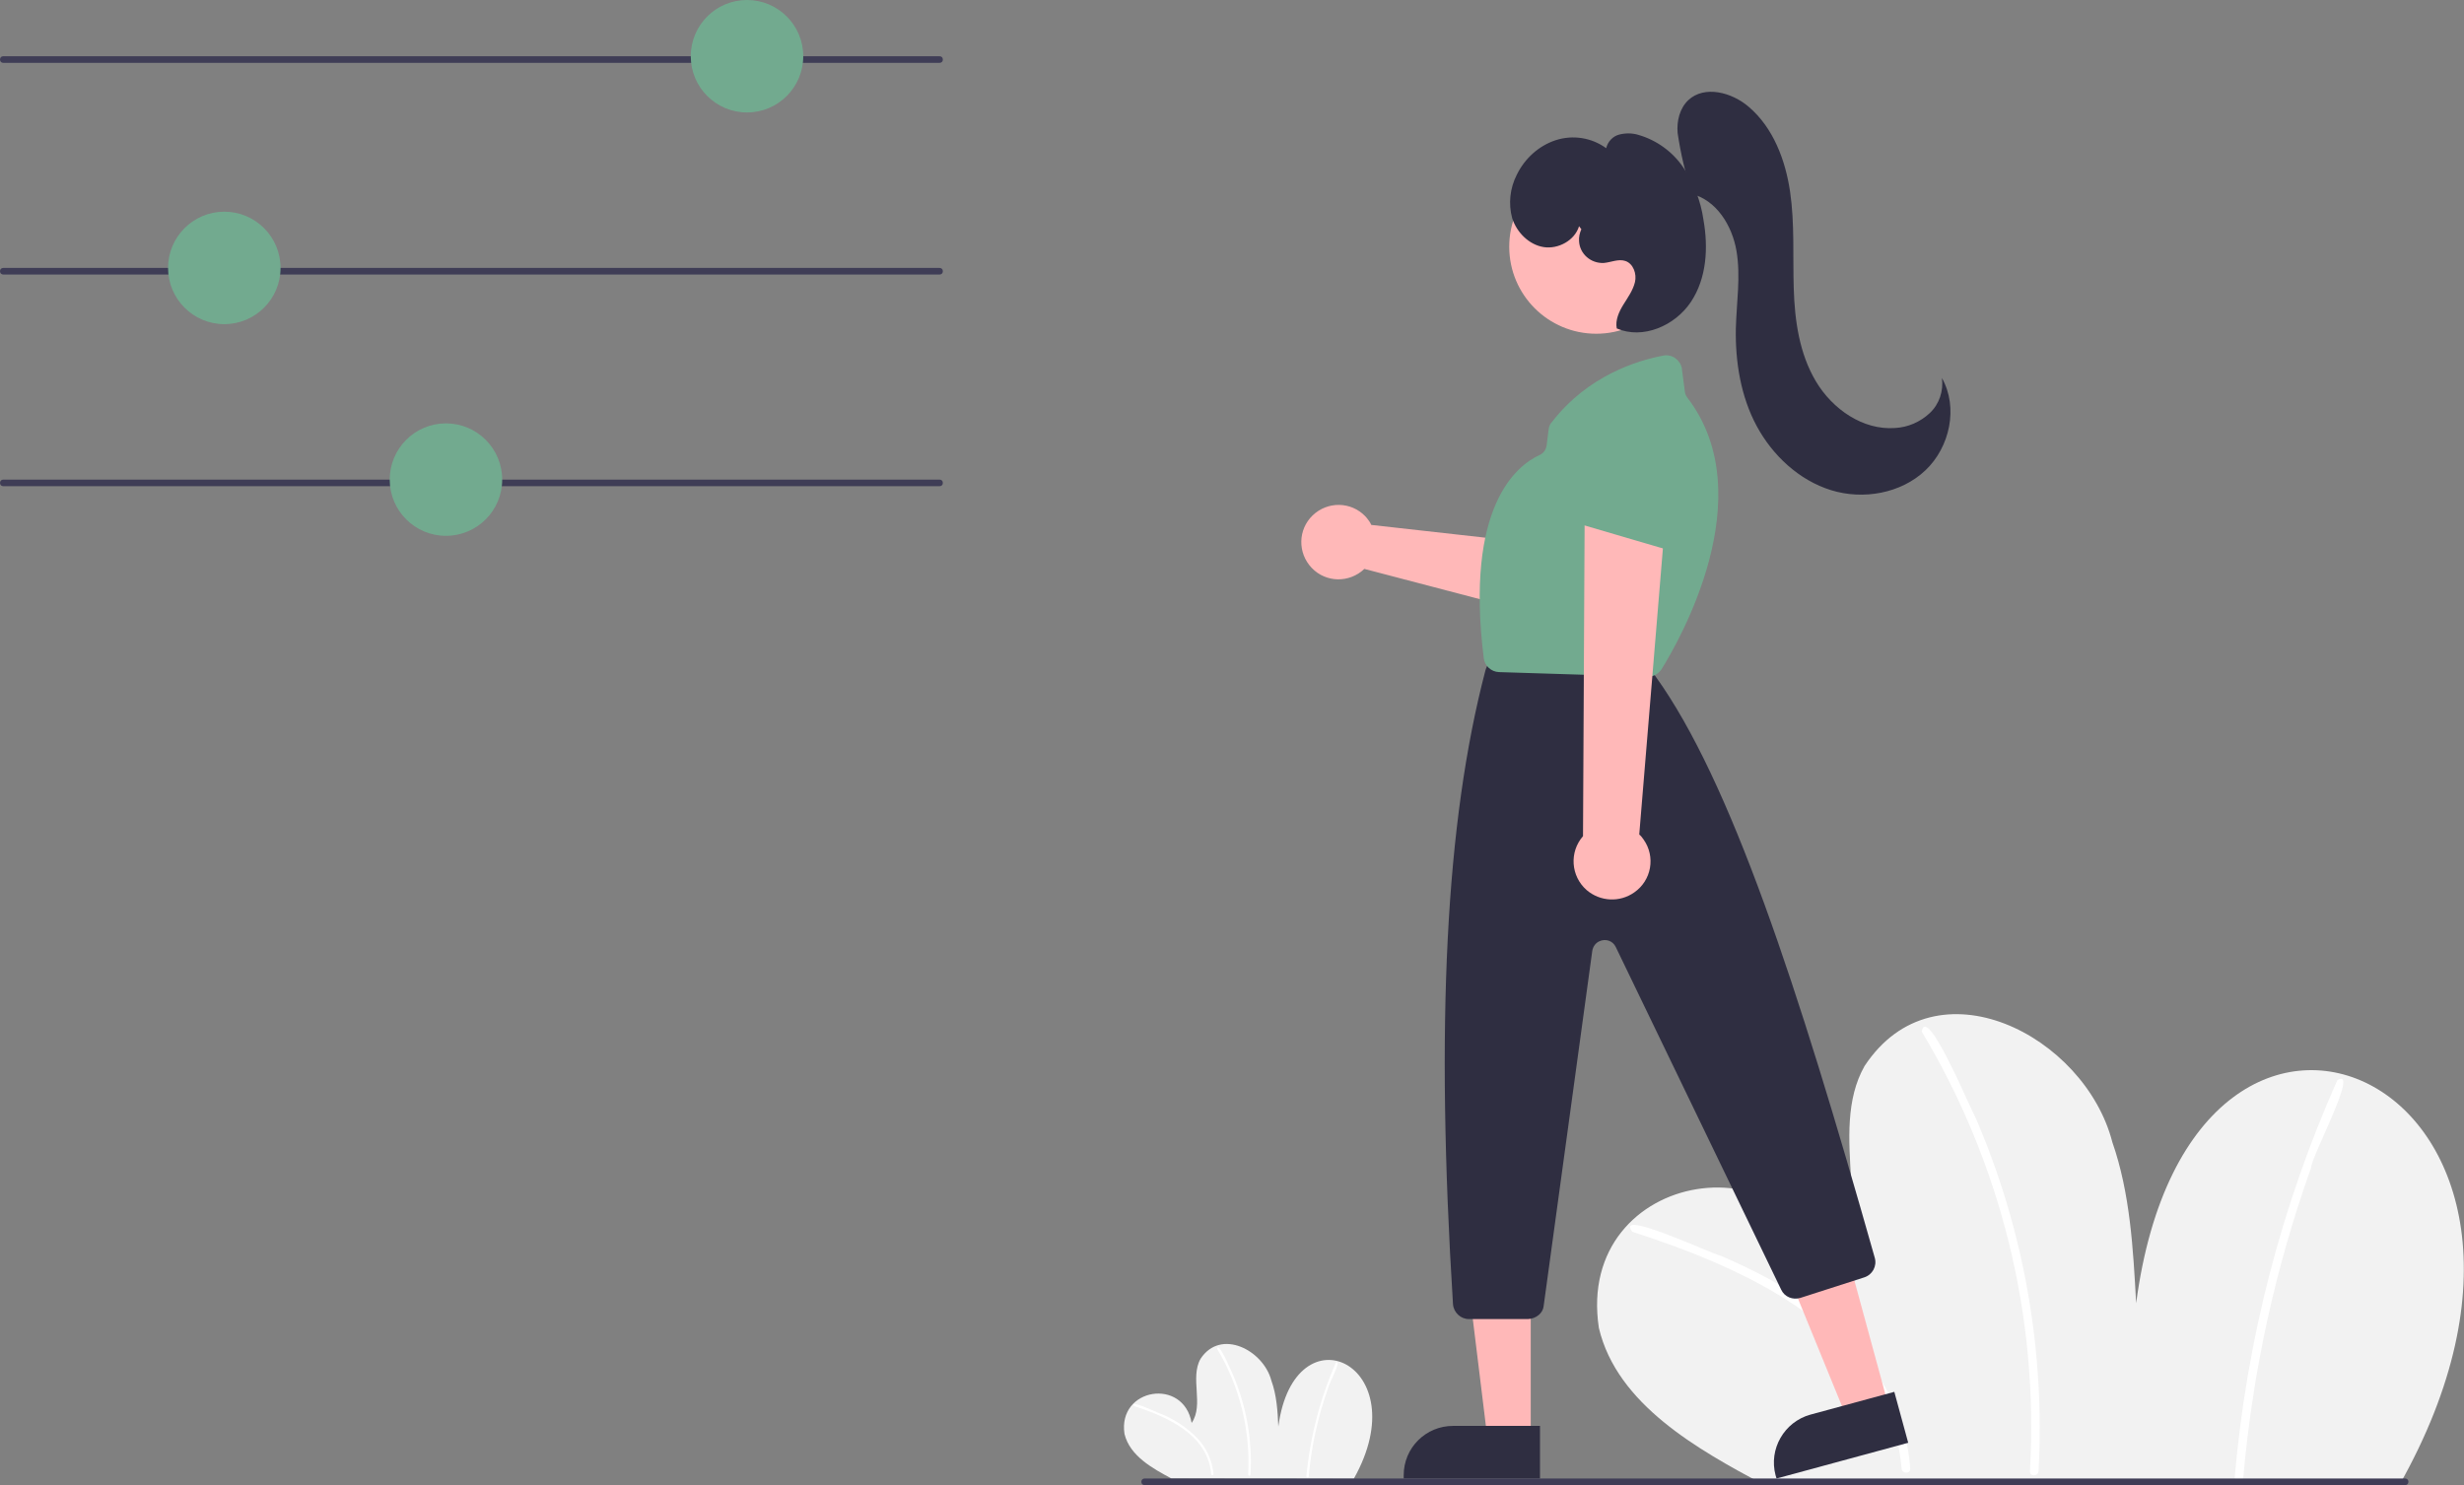 <?xml version="1.0" encoding="UTF-8" standalone="no"?>
<svg
   version="1.1"
   id="b2067efd-c319-47f4-994e-f8ea2344f64c"
   x="0px"
   y="0px"
   viewBox="0 0 744.8 449.1"
   style="enable-background:new 0 0 744.8 449.1;"
   xml:space="preserve"
   xmlns="http://www.w3.org/2000/svg"
   xmlns:svg="http://www.w3.org/2000/svg"><rect x="0" y="0" width="744.8" height="449.1" fill="#808080" stroke="none"/><defs
   id="defs22" />
<style
   type="text/css"
   id="style1">
	.st0{fill:#F2F2F2;}
	.st1{fill:#FFFFFF;}
	.st2{fill:#3F3D56;}
	.st3{fill:#72AA8F;}
	.st4{fill:#FFB8B8;}
	.st5{fill:#6C63FF;}
	.st6{fill:#2F2E41;}
</style>
<path
   class="st0"
   d="M725.2,449.1c68.2-120.7-62.6-182.5-79.5-55.1c-0.9-16.4-1.8-33.2-7.2-48.7c-8.3-32.2-53.4-55.6-74.9-23  c-11.4,20.2,3.7,48.6-9.4,67.7c-8.3-48.2-78.3-36.9-70.9,11.5c5.5,23.2,30.1,36.8,49.7,47.3L725.2,449.1z"
   id="path1" />
<path
   class="st1"
   d="M493.4,372.4c34.6,11.2,77.9,30.2,81.4,71.6c0.1,1.6,2.7,1.7,2.6,0c-0.9-14.6-8-28-17.9-38.6  c-10.8-11.6-24.8-19.5-39.3-25.7C517.4,379.1,487.9,365.2,493.4,372.4z"
   id="path2" />
<path
   class="st1"
   d="M580.9,311.9c24,40,35.4,86.3,32.7,132.9c-0.1,1.7,2.5,1.6,2.6,0c2-36.6-4.5-73.2-19-106.8  C595.5,335,582.3,303.2,580.9,311.9z"
   id="path3" />
<path
   class="st1"
   d="M706.5,326.6c-16.9,38-27.4,78.5-31,120c-0.1,1.6,2.4,1.6,2.6,0c2.8-31.9,9.7-63.4,20.5-93.6  C698.6,349.7,713.4,322.4,706.5,326.6L706.5,326.6z"
   id="path4" />
<path
   class="st0"
   d="M409.2,447.1c19.5-34.6-17.9-52.2-22.8-15.8c-0.2-4.7-0.5-9.5-2.1-13.9c-2.4-9.2-15.3-15.9-21.4-6.6  c-3.3,5.8,1.1,13.9-2.7,19.4c-2.4-13.8-22.4-10.6-20.3,3.3c1.6,6.7,8.6,10.5,14.2,13.5L409.2,447.1z"
   id="path5" />
<path
   class="st1"
   d="M342.8,425.1c9.9,3.2,22.3,8.6,23.3,20.5c0,0.5,0.8,0.5,0.7,0c-0.4-4.2-2.2-8.1-5.1-11c-3.2-3.2-7-5.7-11.2-7.3  C349.7,427,341.3,423,342.8,425.1z"
   id="path6" />
<path
   class="st1"
   d="M367.9,407.8c6.9,11.5,10.1,24.7,9.4,38c0,0.5,0.7,0.5,0.7,0c0.6-10.5-1.3-21-5.5-30.6  C372.1,414.4,368.3,405.3,367.9,407.8L367.9,407.8z"
   id="path7" />
<path
   class="st1"
   d="M403.8,412c-4.8,10.9-7.8,22.5-8.9,34.3c0,0.5,0.7,0.5,0.7,0c0.8-9.1,2.8-18.1,5.9-26.8  C401.6,418.6,405.8,410.8,403.8,412L403.8,412z"
   id="path8" />
<path
   class="st2"
   d="M284,19H1c-0.6,0-1-0.4-1-1s0.4-1,1-1h283c0.6,0,1,0.4,1,1S284.6,19,284,19z"
   id="path9" />
<circle
   class="st3"
   cx="225.8"
   cy="17"
   r="17"
   id="circle9"
   style="fill:#72aa8f;fill-opacity:1" />
<path
   class="st2"
   d="M284,83H1c-0.6,0-1-0.4-1-1s0.4-1,1-1h283c0.6,0,1,0.4,1,1S284.6,83,284,83z"
   id="path10" />
<circle
   class="st3"
   cx="67.8"
   cy="81"
   r="17"
   id="circle10"
   style="fill:#72aa8f;fill-opacity:1" />
<path
   class="st2"
   d="M284,147H1c-0.6,0-1-0.4-1-1s0.4-1,1-1h283c0.6,0,1,0.4,1,1S284.6,147,284,147z"
   id="path11" />
<circle
   class="st3"
   cx="134.8"
   cy="145"
   r="17"
   id="circle11"
   style="fill:#72aa8f;fill-opacity:1" />
<path
   class="st4"
   d="M413.6,157.2c0.4,0.5,0.7,1,0.9,1.5l52.7,5.9l7.7-10.4l17.1,9.5l-15.1,25.2L412.4,172  c-4.5,4.3-11.6,4.2-15.9-0.3s-4.2-11.6,0.3-15.9c4.5-4.3,11.6-4.2,15.9,0.3C413,156.4,413.3,156.8,413.6,157.2L413.6,157.2z"
   id="path12"
   style="fill:#ffb8b8;fill-opacity:1" />
<path
   class="st5"
   d="M488.3,172.8c-0.4-0.2-0.8-0.4-1.2-0.7l-21.2-17.8c-2-1.7-2.3-4.7-0.6-6.8c0.1-0.1,0.2-0.2,0.3-0.3l19.2-19.3  c1.7-1.7,4.3-1.9,6.2-0.5l14.5,10.6c1.9,1.4,2.5,3.9,1.5,6l-12.6,26.6C493.4,172.8,490.7,173.8,488.3,172.8z"
   id="path13" />
<polygon
   class="st4"
   points="570.9,425.2 558.2,428.6 538.9,381.4 557.6,376.4 "
   id="polygon13"
   style="fill:#ffb8b8;fill-opacity:1" />
<path
   class="st6"
   d="M547.2,427.7l25.4-6.9l0,0l4.2,15.4l0,0L537,447l0,0l-0.3-1C534.6,438.1,539.3,429.9,547.2,427.7L547.2,427.7z"
   id="path14"
   style="fill:#2f2e41;fill-opacity:1" />
<polygon
   class="st4"
   points="462.7,434.8 449.6,434.8 443.4,384.2 462.7,384.2 "
   id="polygon14"
   style="fill:#ffb8b8;fill-opacity:1" />
<path
   class="st6"
   d="M439.2,431.1h26.3l0,0V447l0,0h-41.2l0,0v-1C424.3,437.7,431,431.1,439.2,431.1z"
   id="path15"
   style="fill:#2f2e41;fill-opacity:1" />
<circle
   class="st4"
   cx="482.5"
   cy="74.6"
   r="26.3"
   id="circle15"
   style="fill:#ffb8b8;fill-opacity:1" />
<path
   class="st6"
   d="M461.9,398.8H444c-2.5,0-4.6-2-4.8-4.5c-5.3-84.9-2.2-145.8,9.8-191.6c0.1-0.2,0.1-0.4,0.2-0.6l1-2.4  c0.7-1.8,2.5-3,4.5-3h36.8c1.4,0,2.7,0.6,3.7,1.7l5,5.8c0.1,0.1,0.2,0.2,0.3,0.4c22.6,31.5,42.8,93,66.2,175.7  c0.7,2.5-0.7,5.1-3.2,5.9l-19.3,6.2c-2.3,0.7-4.8-0.3-5.8-2.5l-50-103.6c-0.9-1.9-3.1-2.6-5-1.7c-1.1,0.5-1.9,1.6-2.1,2.9  l-14.7,107.4C466.4,397,464.3,398.7,461.9,398.8z"
   id="path16"
   style="fill:#2f2e41;fill-opacity:1" />
<path
   class="st3"
   d="M498.1,204.6c-0.1,0-0.1,0-0.2,0l-44.8-1.4c-2.4-0.1-4.3-1.9-4.6-4.2c-5.7-45.9,9.9-58.2,16.8-61.4  c1.2-0.5,2-1.6,2.2-2.9l0.6-4.8c0.1-0.9,0.4-1.7,1-2.3c10.9-14.1,25.8-18.6,33.7-20.1c2.6-0.5,5.1,1.3,5.6,3.9c0,0.1,0,0.2,0,0.2  l0.9,6.9c0.1,0.7,0.4,1.3,0.8,1.8c22.7,29.7-2.6,73.6-7.9,82.1l0,0C501.3,203.7,499.8,204.6,498.1,204.6z"
   id="path17"
   style="fill:#72aa8f;fill-opacity:1" />
<path
   class="st4"
   d="M494,269.8c5.2-3.6,6.5-10.8,2.8-16c-0.4-0.6-0.8-1.1-1.3-1.5l8.3-100.4l-24.8,3.4l-0.5,97.5  c-4.2,4.8-3.7,12.1,1.1,16.3C483.7,272.6,489.6,272.9,494,269.8L494,269.8z"
   id="path18"
   style="fill:#ffb8b8;fill-opacity:1" />
<path
   class="st3"
   d="M505.4,166.4c-0.5,0-0.9-0.1-1.4-0.2l-26.6-7.8c-2.5-0.7-4-3.4-3.3-6c0-0.1,0.1-0.3,0.1-0.4l9.8-25.4  c0.8-2.2,3.2-3.5,5.5-3l17.6,3.8c2.3,0.5,3.9,2.5,3.8,4.8l-0.8,29.4C510.1,164.3,508,166.3,505.4,166.4L505.4,166.4z"
   id="path19"
   style="fill:#72aa8f;fill-opacity:1" />
<path
   class="st2"
   d="M727,449H346c-0.6,0-1-0.4-1-1s0.4-1,1-1h381c0.6,0,1,0.4,1,1S727.6,449,727,449z"
   id="path20" />
<path
   class="st6"
   d="M511.4,58.3c-2-5.9-3.4-12-4.3-18.1c-0.3-3.6,0.6-7.4,3.2-9.9c4.9-4.6,13.2-2.4,18.3,2  c7.4,6.3,11.1,16.1,12.5,25.7s0.8,19.4,1.1,29.2s1.7,19.7,6.7,28.1s14.2,14.8,23.9,14.1c3.9-0.2,7.6-1.8,10.5-4.5  c2.9-2.7,4.2-6.7,3.7-10.6c5,8.9,2.4,20.9-5,27.9s-18.8,9-28.5,6s-17.7-10.5-22.5-19.4s-6.5-19.4-6.3-29.5  c0.2-7.8,1.5-15.7,0.2-23.4s-6.1-15.5-13.7-17.3L511.4,58.3z"
   id="path21"
   style="fill:#2f2e41;fill-opacity:1" />
<path
   class="st6"
   d="M477.3,68.4c-1.3,4.3-6.3,7-10.7,6.3s-8.1-4.4-9.5-8.7c-1.2-4.4-0.7-9.1,1.4-13.2c2.4-4.9,6.6-8.7,11.7-10.4  c5.2-1.7,10.9-0.8,15.3,2.4c0.5-2,2-3.6,3.9-4.1c1.9-0.5,4-0.5,5.9,0.1c5.5,1.6,10.3,5.1,13.5,9.8c3.2,4.8,5.3,10.2,6.1,15.8  c1.5,8.5,1,17.7-3.8,24.9s-14.5,11.4-22.4,8c-0.5-2.5,0.7-5.1,2-7.2s2.9-4.3,3.5-6.8s-0.5-5.6-2.9-6.4c-2.1-0.7-4.3,0.4-6.5,0.6  c-3.9,0.2-7.3-2.7-7.5-6.6c-0.1-1.2,0.2-2.5,0.7-3.6L477.3,68.4z"
   id="path22"
   style="fill:#2f2e41;fill-opacity:1" />
</svg>
